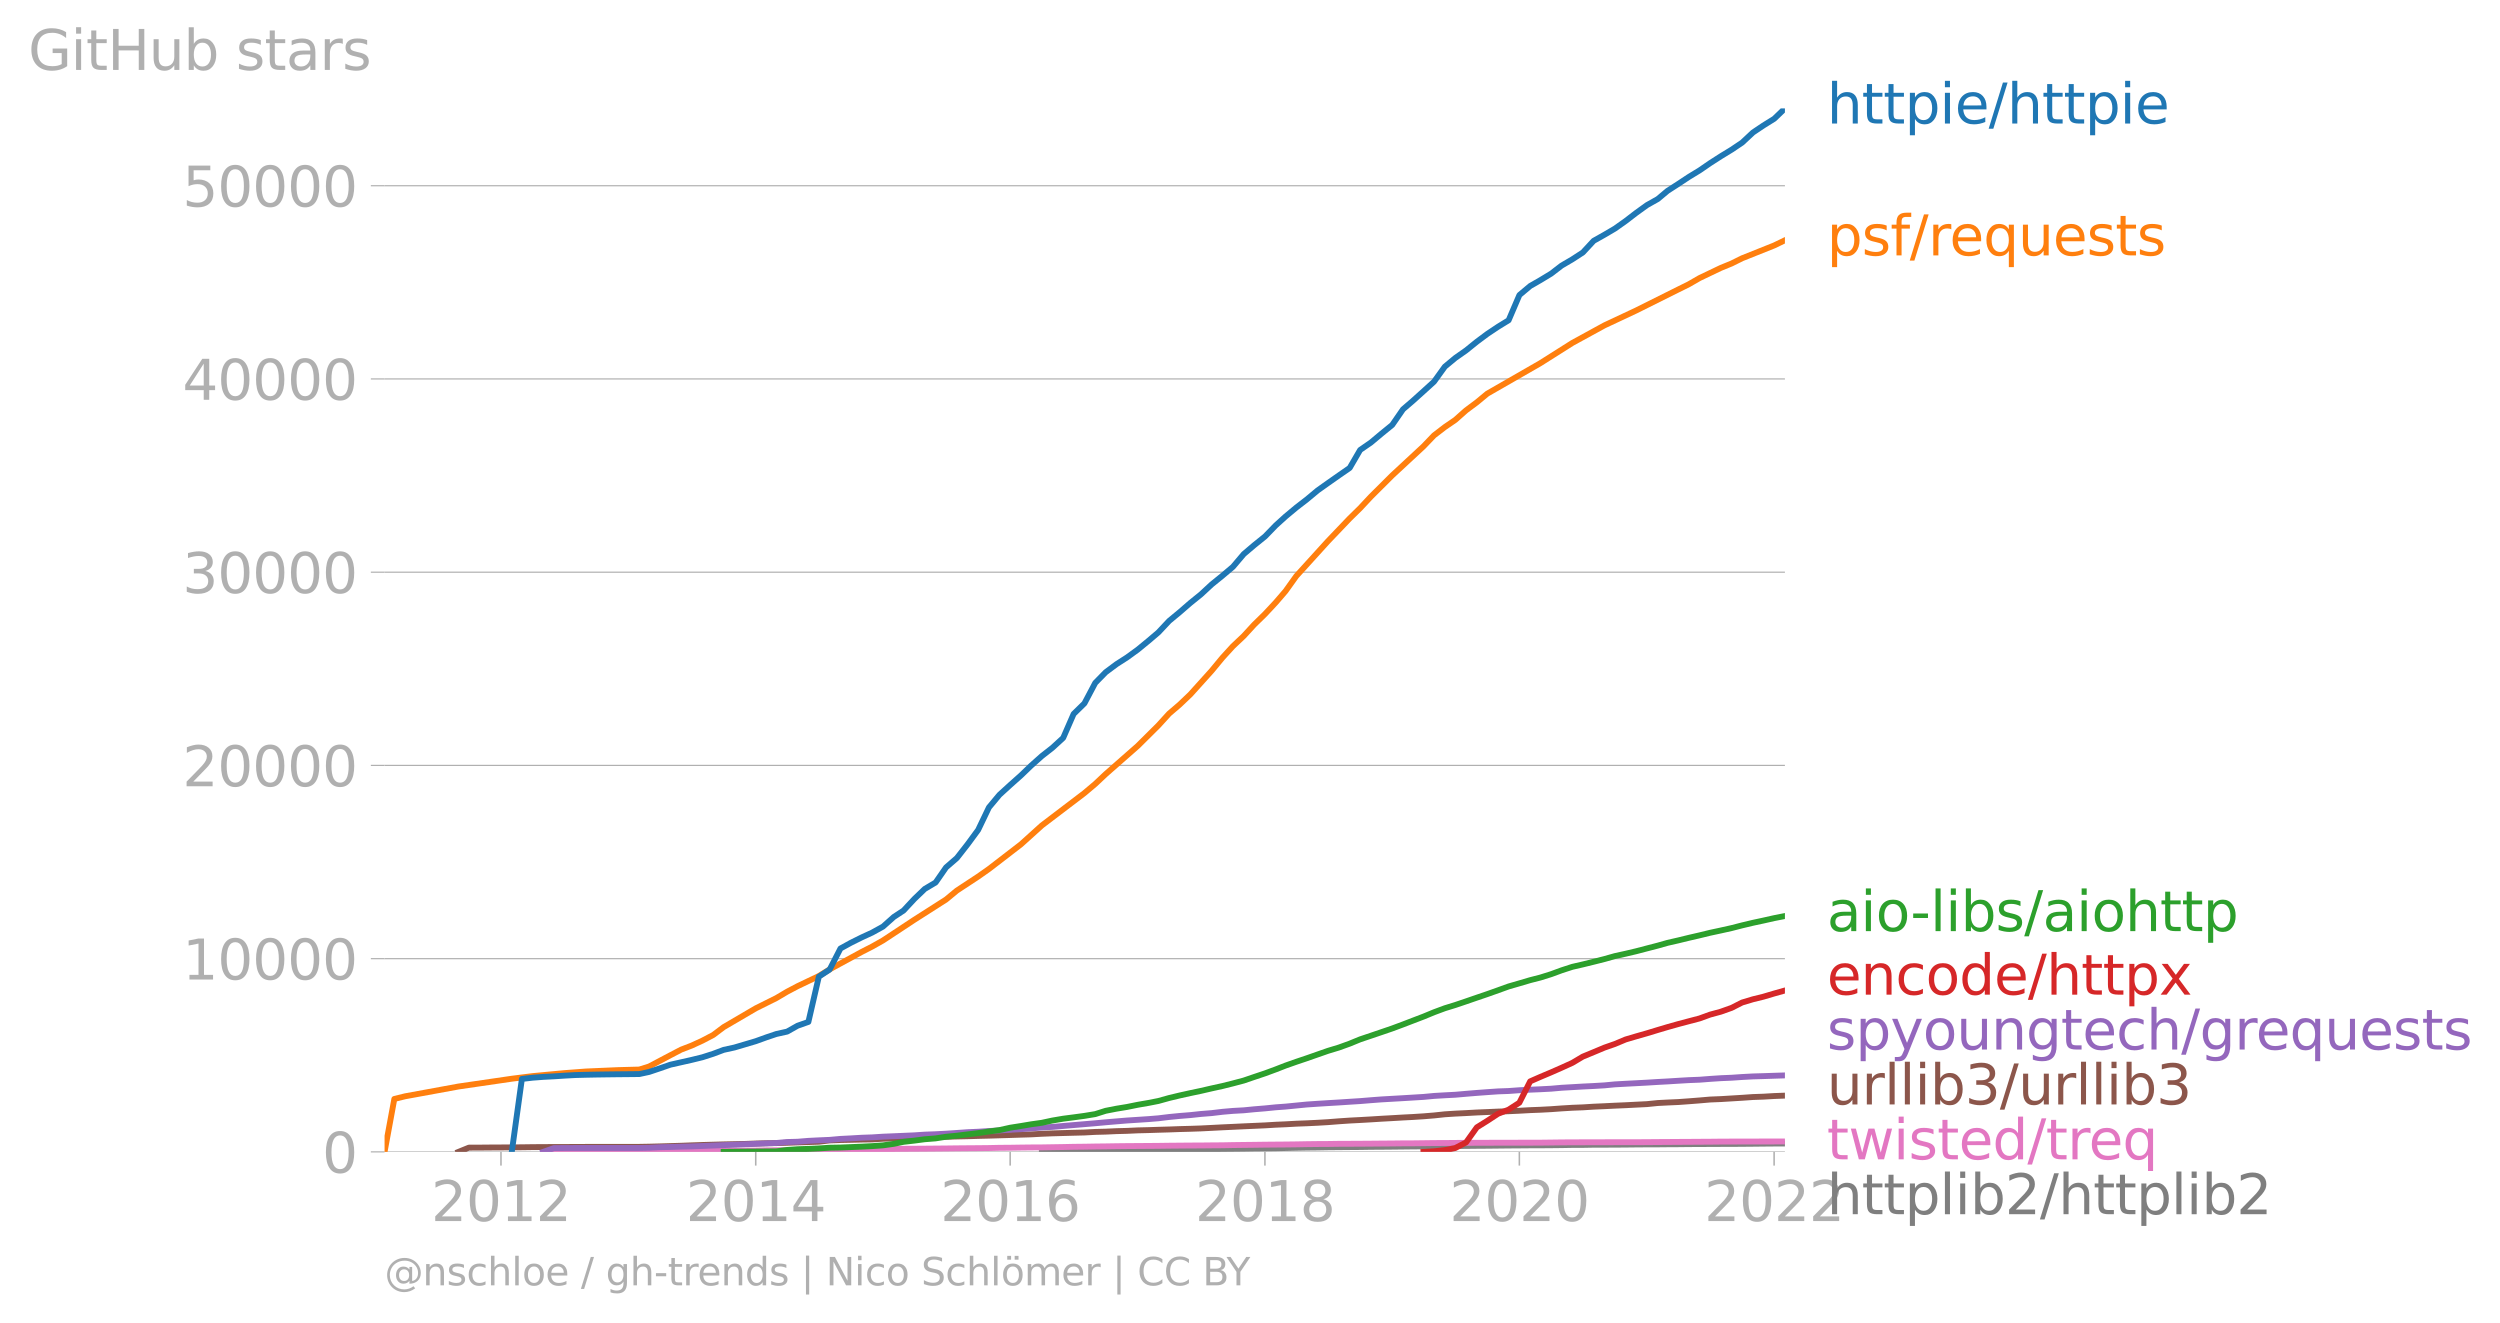 <svg xmlns:xlink="http://www.w3.org/1999/xlink" width="850.072" height="449.711" viewBox="0 0 637.554 337.283" xmlns="http://www.w3.org/2000/svg"><defs><style>*{stroke-linejoin:round;stroke-linecap:butt}</style></defs><g id="figure_1"><path d="M0 337.283h637.554V0H0v337.283z" style="fill:none" id="patch_1"/><g id="axes_1"><path d="M98.073 293.756h357.12V27.644H98.073v266.112z" style="fill:none" id="patch_2"/><g id="matplotlib.axis_1"><g id="xtick_1"><g id="line2d_1"><defs><path id="mb95981e588" d="M0 0v3.5" style="stroke:#b0b0b0;stroke-width:.4"/></defs><use xlink:href="#mb95981e588" x="127.759" y="293.756" style="fill:#b0b0b0;stroke:#b0b0b0;stroke-width:.4"/></g><g style="fill:#b0b0b0" transform="matrix(.14 0 0 -.14 109.944 311.394)" id="text_1"><defs><path id="DejaVuSans-32" d="M1228 531h2203V0H469v531q359 372 979 998 621 627 780 809 303 340 423 576 121 236 121 464 0 372-261 606-261 235-680 235-297 0-627-103-329-103-704-313v638q381 153 712 231 332 78 607 78 725 0 1156-363 431-362 431-968 0-288-108-546-107-257-392-607-78-91-497-524-418-433-1181-1211z" transform="scale(.016)"/><path id="DejaVuSans-30" d="M2034 4250q-487 0-733-480-245-479-245-1442 0-959 245-1439 246-480 733-480 491 0 736 480 246 480 246 1439 0 963-246 1442-245 480-736 480zm0 500q785 0 1199-621 414-620 414-1801 0-1178-414-1799Q2819-91 2034-91q-784 0-1198 620-414 621-414 1799 0 1181 414 1801 414 621 1198 621z" transform="scale(.016)"/><path id="DejaVuSans-31" d="M794 531h1031v3560L703 3866v575l1116 225h631V531h1031V0H794v531z" transform="scale(.016)"/></defs><use xlink:href="#DejaVuSans-32"/><use xlink:href="#DejaVuSans-30" x="63.623"/><use xlink:href="#DejaVuSans-31" x="127.246"/><use xlink:href="#DejaVuSans-32" x="190.869"/></g></g><g id="xtick_2"><use xlink:href="#mb95981e588" x="192.73" y="293.756" style="fill:#b0b0b0;stroke:#b0b0b0;stroke-width:.4" id="line2d_2"/><g style="fill:#b0b0b0" transform="matrix(.14 0 0 -.14 174.915 311.394)" id="text_2"><defs><path id="DejaVuSans-34" d="M2419 4116 825 1625h1594v2491zm-166 550h794V1625h666v-525h-666V0h-628v1100H313v609l1940 2957z" transform="scale(.016)"/></defs><use xlink:href="#DejaVuSans-32"/><use xlink:href="#DejaVuSans-30" x="63.623"/><use xlink:href="#DejaVuSans-31" x="127.246"/><use xlink:href="#DejaVuSans-34" x="190.869"/></g></g><g id="xtick_3"><use xlink:href="#mb95981e588" x="257.613" y="293.756" style="fill:#b0b0b0;stroke:#b0b0b0;stroke-width:.4" id="line2d_3"/><g style="fill:#b0b0b0" transform="matrix(.14 0 0 -.14 239.798 311.394)" id="text_3"><defs><path id="DejaVuSans-36" d="M2113 2584q-425 0-674-291-248-290-248-796 0-503 248-796 249-292 674-292t673 292q248 293 248 796 0 506-248 796-248 291-673 291zm1253 1979v-575q-238 112-480 171-242 60-480 60-625 0-955-422-329-422-376-1275 184 272 462 417 279 145 613 145 703 0 1111-427 408-426 408-1160 0-719-425-1154Q2819-91 2113-91q-810 0-1238 620-428 621-428 1799 0 1106 525 1764t1409 658q238 0 480-47t505-140z" transform="scale(.016)"/></defs><use xlink:href="#DejaVuSans-32"/><use xlink:href="#DejaVuSans-30" x="63.623"/><use xlink:href="#DejaVuSans-31" x="127.246"/><use xlink:href="#DejaVuSans-36" x="190.869"/></g></g><g id="xtick_4"><use xlink:href="#mb95981e588" x="322.584" y="293.756" style="fill:#b0b0b0;stroke:#b0b0b0;stroke-width:.4" id="line2d_4"/><g style="fill:#b0b0b0" transform="matrix(.14 0 0 -.14 304.77 311.394)" id="text_4"><defs><path id="DejaVuSans-38" d="M2034 2216q-450 0-708-241-257-241-257-662 0-422 257-663 258-241 708-241t709 242q260 243 260 662 0 421-258 662-257 241-711 241zm-631 268q-406 100-633 378-226 279-226 679 0 559 398 884 399 325 1092 325 697 0 1094-325t397-884q0-400-227-679-226-278-629-378 456-106 710-416 255-309 255-755 0-679-414-1042Q2806-91 2034-91q-771 0-1186 362-414 363-414 1042 0 446 256 755 257 310 713 416zm-231 997q0-362 226-565 227-203 636-203 407 0 636 203 230 203 230 565 0 363-230 566-229 203-636 203-409 0-636-203-226-203-226-566z" transform="scale(.016)"/></defs><use xlink:href="#DejaVuSans-32"/><use xlink:href="#DejaVuSans-30" x="63.623"/><use xlink:href="#DejaVuSans-31" x="127.246"/><use xlink:href="#DejaVuSans-38" x="190.869"/></g></g><g id="xtick_5"><use xlink:href="#mb95981e588" x="387.467" y="293.756" style="fill:#b0b0b0;stroke:#b0b0b0;stroke-width:.4" id="line2d_5"/><g style="fill:#b0b0b0" transform="matrix(.14 0 0 -.14 369.652 311.394)" id="text_5"><use xlink:href="#DejaVuSans-32"/><use xlink:href="#DejaVuSans-30" x="63.623"/><use xlink:href="#DejaVuSans-32" x="127.246"/><use xlink:href="#DejaVuSans-30" x="190.869"/></g></g><g id="xtick_6"><use xlink:href="#mb95981e588" x="452.438" y="293.756" style="fill:#b0b0b0;stroke:#b0b0b0;stroke-width:.4" id="line2d_6"/><g style="fill:#b0b0b0" transform="matrix(.14 0 0 -.14 434.623 311.394)" id="text_6"><use xlink:href="#DejaVuSans-32"/><use xlink:href="#DejaVuSans-30" x="63.623"/><use xlink:href="#DejaVuSans-32" x="127.246"/><use xlink:href="#DejaVuSans-32" x="190.869"/></g></g></g><g id="matplotlib.axis_2"><g id="ytick_1"><path d="M98.073 293.756h357.12" clip-path="url(#pd6097b1f49)" style="fill:none;stroke:#b0b0b0;stroke-width:.3;stroke-linecap:square" id="line2d_7"/><g id="line2d_8"><defs><path id="ma8fe2cdf15" d="M0 0h-3.5" style="stroke:#b0b0b0;stroke-width:.3"/></defs><use xlink:href="#ma8fe2cdf15" x="98.073" y="293.756" style="fill:#b0b0b0;stroke:#b0b0b0;stroke-width:.3"/></g><use xlink:href="#DejaVuSans-30" style="fill:#b0b0b0" transform="matrix(.14 0 0 -.14 82.166 299.075)" id="text_7"/></g><g id="ytick_2"><path d="M98.073 244.477h357.12" clip-path="url(#pd6097b1f49)" style="fill:none;stroke:#b0b0b0;stroke-width:.3;stroke-linecap:square" id="line2d_9"/><use xlink:href="#ma8fe2cdf15" x="98.073" y="244.477" style="fill:#b0b0b0;stroke:#b0b0b0;stroke-width:.3" id="line2d_10"/><g style="fill:#b0b0b0" transform="matrix(.14 0 0 -.14 46.536 249.796)" id="text_8"><use xlink:href="#DejaVuSans-31"/><use xlink:href="#DejaVuSans-30" x="63.623"/><use xlink:href="#DejaVuSans-30" x="127.246"/><use xlink:href="#DejaVuSans-30" x="190.869"/><use xlink:href="#DejaVuSans-30" x="254.492"/></g></g><g id="ytick_3"><path d="M98.073 195.198h357.12" clip-path="url(#pd6097b1f49)" style="fill:none;stroke:#b0b0b0;stroke-width:.3;stroke-linecap:square" id="line2d_11"/><use xlink:href="#ma8fe2cdf15" x="98.073" y="195.198" style="fill:#b0b0b0;stroke:#b0b0b0;stroke-width:.3" id="line2d_12"/><g style="fill:#b0b0b0" transform="matrix(.14 0 0 -.14 46.536 200.517)" id="text_9"><use xlink:href="#DejaVuSans-32"/><use xlink:href="#DejaVuSans-30" x="63.623"/><use xlink:href="#DejaVuSans-30" x="127.246"/><use xlink:href="#DejaVuSans-30" x="190.869"/><use xlink:href="#DejaVuSans-30" x="254.492"/></g></g><g id="ytick_4"><path d="M98.073 145.919h357.12" clip-path="url(#pd6097b1f49)" style="fill:none;stroke:#b0b0b0;stroke-width:.3;stroke-linecap:square" id="line2d_13"/><use xlink:href="#ma8fe2cdf15" x="98.073" y="145.919" style="fill:#b0b0b0;stroke:#b0b0b0;stroke-width:.3" id="line2d_14"/><g style="fill:#b0b0b0" transform="matrix(.14 0 0 -.14 46.536 151.238)" id="text_10"><defs><path id="DejaVuSans-33" d="M2597 2516q453-97 707-404 255-306 255-756 0-690-475-1069Q2609-91 1734-91q-293 0-604 58T488 141v609q262-153 574-231 313-78 654-78 593 0 904 234t311 681q0 413-289 645-289 233-804 233h-544v519h569q465 0 712 186t247 536q0 359-255 551-254 193-729 193-260 0-557-57-297-56-653-174v562q360 100 674 150t592 50q719 0 1137-327 419-326 419-882 0-388-222-655t-631-370z" transform="scale(.016)"/></defs><use xlink:href="#DejaVuSans-33"/><use xlink:href="#DejaVuSans-30" x="63.623"/><use xlink:href="#DejaVuSans-30" x="127.246"/><use xlink:href="#DejaVuSans-30" x="190.869"/><use xlink:href="#DejaVuSans-30" x="254.492"/></g></g><g id="ytick_5"><path d="M98.073 96.64h357.12" clip-path="url(#pd6097b1f49)" style="fill:none;stroke:#b0b0b0;stroke-width:.3;stroke-linecap:square" id="line2d_15"/><use xlink:href="#ma8fe2cdf15" x="98.073" y="96.64" style="fill:#b0b0b0;stroke:#b0b0b0;stroke-width:.3" id="line2d_16"/><g style="fill:#b0b0b0" transform="matrix(.14 0 0 -.14 46.536 101.959)" id="text_11"><use xlink:href="#DejaVuSans-34"/><use xlink:href="#DejaVuSans-30" x="63.623"/><use xlink:href="#DejaVuSans-30" x="127.246"/><use xlink:href="#DejaVuSans-30" x="190.869"/><use xlink:href="#DejaVuSans-30" x="254.492"/></g></g><g id="ytick_6"><path d="M98.073 47.36h357.12" clip-path="url(#pd6097b1f49)" style="fill:none;stroke:#b0b0b0;stroke-width:.3;stroke-linecap:square" id="line2d_17"/><use xlink:href="#ma8fe2cdf15" x="98.073" y="47.361" style="fill:#b0b0b0;stroke:#b0b0b0;stroke-width:.3" id="line2d_18"/><g style="fill:#b0b0b0" transform="matrix(.14 0 0 -.14 46.536 52.68)" id="text_12"><defs><path id="DejaVuSans-35" d="M691 4666h2478v-532H1269V2991q137 47 274 70 138 23 276 23 781 0 1237-428 457-428 457-1159 0-753-469-1171Q2575-91 1722-91q-294 0-599 50Q819 9 494 109v635q281-153 581-228t634-75q541 0 856 284 316 284 316 772 0 487-316 771-315 285-856 285-253 0-505-56-251-56-513-175v2344z" transform="scale(.016)"/></defs><use xlink:href="#DejaVuSans-35"/><use xlink:href="#DejaVuSans-30" x="63.623"/><use xlink:href="#DejaVuSans-30" x="127.246"/><use xlink:href="#DejaVuSans-30" x="190.869"/><use xlink:href="#DejaVuSans-30" x="254.492"/></g></g><g style="fill:#b0b0b0" transform="matrix(.14 0 0 -.14 7.2 17.838)" id="text_13"><defs><path id="DejaVuSans-47" d="M3809 666v1253H2778v519h1656V434q-365-259-806-392-440-133-940-133-1094 0-1712 639-617 640-617 1780 0 1144 617 1783 618 639 1712 639 456 0 867-113 411-112 758-331v-672q-350 297-744 447t-828 150q-857 0-1287-478-429-478-429-1425 0-944 429-1422 430-478 1287-478 334 0 596 58 263 58 472 180z" transform="scale(.016)"/><path id="DejaVuSans-69" d="M603 3500h575V0H603v3500zm0 1363h575v-729H603v729z" transform="scale(.016)"/><path id="DejaVuSans-74" d="M1172 4494v-994h1184v-447H1172V1153q0-428 117-550t477-122h590V0h-590q-666 0-919 248-253 249-253 905v1900H172v447h422v994h578z" transform="scale(.016)"/><path id="DejaVuSans-48" d="M628 4666h631V2753h2294v1913h631V0h-631v2222H1259V0H628v4666z" transform="scale(.016)"/><path id="DejaVuSans-75" d="M544 1381v2119h575V1403q0-497 193-746 194-248 582-248 465 0 735 297 271 297 271 810v1984h575V0h-575v538q-209-319-486-474-276-155-642-155-603 0-916 375-312 375-312 1097zm1447 2203z" transform="scale(.016)"/><path id="DejaVuSans-62" d="M3116 1747q0 634-261 995t-717 361q-457 0-718-361t-261-995q0-634 261-995t718-361q456 0 717 361t261 995zM1159 2969q182 312 458 463 277 152 661 152 638 0 1036-506 399-506 399-1331T3314 415Q2916-91 2278-91q-384 0-661 152-276 152-458 464V0H581v4863h578V2969z" transform="scale(.016)"/><path id="DejaVuSans-73" d="M2834 3397v-544q-243 125-506 187-262 63-544 63-428 0-642-131t-214-394q0-200 153-314t616-217l197-44q612-131 870-370t258-667q0-488-386-773Q2250-91 1575-91q-281 0-586 55T347 128v594q319-166 628-249 309-82 613-82 406 0 624 139 219 139 219 392 0 234-158 359-157 125-692 241l-200 47q-534 112-772 345-237 233-237 639 0 494 350 762 350 269 994 269 318 0 599-47 282-46 519-140z" transform="scale(.016)"/><path id="DejaVuSans-61" d="M2194 1759q-697 0-966-159t-269-544q0-306 202-486 202-179 548-179 479 0 768 339t289 901v128h-572zm1147 238V0h-575v531q-197-318-491-470T1556-91q-537 0-855 302-317 302-317 808 0 590 395 890 396 300 1180 300h807v57q0 397-261 614t-733 217q-300 0-585-72-284-72-546-216v532q315 122 612 182 297 61 578 61 760 0 1135-394 375-393 375-1193z" transform="scale(.016)"/><path id="DejaVuSans-72" d="M2631 2963q-97 56-211 82-114 27-251 27-488 0-749-317t-261-911V0H581v3500h578v-544q182 319 472 473 291 155 707 155 59 0 131-8 72-7 159-23l3-590z" transform="scale(.016)"/></defs><use xlink:href="#DejaVuSans-47"/><use xlink:href="#DejaVuSans-69" x="77.49"/><use xlink:href="#DejaVuSans-74" x="105.273"/><use xlink:href="#DejaVuSans-48" x="144.482"/><use xlink:href="#DejaVuSans-75" x="219.678"/><use xlink:href="#DejaVuSans-62" x="283.057"/><use xlink:href="#DejaVuSans-20" x="346.533"/><use xlink:href="#DejaVuSans-73" x="378.32"/><use xlink:href="#DejaVuSans-74" x="430.42"/><use xlink:href="#DejaVuSans-61" x="469.629"/><use xlink:href="#DejaVuSans-72" x="530.908"/><use xlink:href="#DejaVuSans-73" x="572.021"/></g></g><path d="m265.7 293.756 2.667-.064 2.756-.04 2.666-.054 2.755-.044 2.756-.044 2.666-.064 2.755-.04 2.667-.03 2.755-.039 2.755-.034 2.489-.06 2.755-.049 2.666-.059 2.756-.05 2.666-.029 2.755-.034 2.756-.04 2.666-.024 2.755-.03 2.667-.044 2.755-.025 2.755-.034 2.489-.06 2.755-.059 2.667-.049 2.755-.03 2.666-.049 2.756-.024 2.755-.025 2.666-.02 2.756-.044 2.666-.015 2.755-.025 2.756-.03 2.488-.029 2.756-.02 2.666-.034 2.755-.025 2.667-.03 2.755-.024 2.755-.03 2.667-.019 2.755-.03 2.666-.03 2.756-.019 2.755-.024 2.577-.005 2.756-.02 2.666-.03 2.755-.049 2.667-.005 2.755-.05 2.755-.004 2.667-.01 2.755-.02 2.666-.03 2.756-.019 2.755-.005 2.489-.025 2.755-.014 2.666-.03 2.756-.015 2.666-.01 2.755-.014 2.755-.005 2.667-.02 2.755-.025 2.667-.03 2.755-.024 2.755-.005" clip-path="url(#pd6097b1f49)" style="fill:none;stroke:#7f7f7f;stroke-width:1.5;stroke-linecap:square" id="line2d_19"/><path d="m138.514 293.756 2.755-.099 2.666-.004H163.044l2.49-.005 2.754-.015 2.667-.045 2.755-.03 2.666-.019 2.756-.02 2.755-.034 2.666-.01 2.756-.02 2.666-.014 2.755-.02 2.756-.054 2.488-.025 2.756-.04 2.666-.049 2.755-.049 2.667-.03 2.755-.044 2.755-.02 2.667-.034 2.755-.015 2.666-.024 2.756-.02 2.755-.025 2.489-.03 2.755-.014 2.666-.02 2.755-.025 2.667-.024 2.755-.035 2.755-.024 2.667-.02 2.755-.03 2.667-.059 2.755-.02 2.755-.044 2.578-.03 2.755-.014 2.666-.044 2.756-.045 2.666-.059 2.755-.03 2.756-.049 2.666-.03 2.755-.044 2.667-.03 2.755-.019 2.755-.02 2.489-.02 2.755-.039 2.666-.024 2.756-.025 2.666-.01 2.755-.03 2.756-.02 2.666-.053 2.755-.035 2.667-.03 2.755-.039 2.755-.025 2.489-.02 2.755-.034 2.667-.05 2.755-.034 2.666-.014 2.756-.04 2.755-.01 2.666-.014 2.756-.02 2.666-.025 2.755-.02 2.756-.034 2.488-.005 2.756-.034 2.666-.035 2.755-.01 2.667-.024 2.755-.02 2.755-.005 2.667-.01 2.755-.01h2.666l2.756-.01h2.755l2.577-.01 2.756-.034 2.666-.034 2.755-.02 2.667-.005 2.755-.01 2.755-.005 2.667-.005h2.755l2.666-.005 2.756-.015 2.755-.024 2.489-.015 2.755-.02 2.666-.014 2.756-.02 2.666-.015 2.755-.03 2.755-.01 2.667-.004 2.755-.005 2.667-.01h2.755l2.755-.005" clip-path="url(#pd6097b1f49)" style="fill:none;stroke:#e377c2;stroke-width:1.5;stroke-linecap:square" id="line2d_20"/><path d="m116.916 293.756 2.666-1.084 2.755-.01 2.667-.025 2.755-.014 2.755-.02 2.578-.02 2.755-.04 2.667-.019 2.755-.01h2.666l2.756-.024 2.755-.005 2.666-.01h5.422l2.755-.005h2.755l2.49-.045 2.754-.073 2.667-.08 2.755-.083 2.666-.104 2.756-.093 2.755-.079 2.666-.074 2.756-.06 2.666-.058 2.755-.104 2.756-.069 2.488-.034 2.756-.084 2.666-.099 2.755-.083 2.667-.089 2.755-.335 2.755-.099 2.667-.054 2.755-.064 2.666-.04 2.756-.167 2.755-.098 2.489-.09 2.755-.093 2.666-.059 2.755-.098 2.667-.07 2.755-.073 2.755-.064 2.667-.08 2.755-.068 2.667-.08 2.755-.083 2.755-.089 2.578-.078 2.755-.148 2.666-.109 2.756-.079 2.666-.073 2.755-.07 2.756-.147 2.666-.07 2.755-.127 2.667-.07 2.755-.128 2.755-.069 2.489-.083 2.755-.08 2.666-.098 2.756-.074 2.666-.093 2.755-.138 2.756-.143 2.666-.123 2.755-.133 2.667-.119 2.755-.123 2.755-.167 2.489-.109 2.755-.153 2.667-.103 2.755-.133 2.666-.158 2.756-.217 2.755-.187 2.666-.138 2.756-.158 2.666-.167 2.755-.153 2.756-.163 2.488-.128 2.756-.177 2.666-.217 2.755-.296 2.667-.172 2.755-.133 2.755-.153 2.667-.113 2.755-.123 2.666-.084 2.756-.128 2.755-.153 2.577-.099 2.756-.147 2.666-.193 2.755-.167 2.667-.104 2.755-.172 2.755-.123 2.667-.133 2.755-.119 2.666-.138 2.756-.138 2.755-.28 2.489-.129 2.755-.123 2.666-.192 2.756-.217 2.666-.231 2.755-.114 2.755-.167 2.667-.163 2.755-.192 2.667-.094 2.755-.162 2.755-.104" clip-path="url(#pd6097b1f49)" style="fill:none;stroke:#8c564b;stroke-width:1.5;stroke-linecap:square" id="line2d_21"/><g style="fill:#1f77b4" transform="matrix(.14 0 0 -.14 465.907 31.507)" id="text_14"><defs><path id="DejaVuSans-68" d="M3513 2113V0h-575v2094q0 497-194 743-194 247-581 247-466 0-735-297-269-296-269-809V0H581v4863h578V2956q207 316 486 472 280 156 646 156 603 0 912-373 310-373 310-1098z" transform="scale(.016)"/><path id="DejaVuSans-70" d="M1159 525v-1856H581v4831h578v-531q182 312 458 463 277 152 661 152 638 0 1036-506 399-506 399-1331T3314 415Q2916-91 2278-91q-384 0-661 152-276 152-458 464zm1957 1222q0 634-261 995t-717 361q-457 0-718-361t-261-995q0-634 261-995t718-361q456 0 717 361t261 995z" transform="scale(.016)"/><path id="DejaVuSans-65" d="M3597 1894v-281H953q38-594 358-905t892-311q331 0 642 81t618 244V178Q3153 47 2828-22t-659-69q-838 0-1327 487-489 488-489 1320 0 859 464 1363 464 505 1252 505 706 0 1117-455 411-454 411-1235zm-575 169q-6 471-264 752-258 282-683 282-481 0-770-272t-333-766l2050 4z" transform="scale(.016)"/><path id="DejaVuSans-2f" d="M1625 4666h531L531-594H0l1625 5260z" transform="scale(.016)"/></defs><use xlink:href="#DejaVuSans-68"/><use xlink:href="#DejaVuSans-74" x="63.379"/><use xlink:href="#DejaVuSans-74" x="102.588"/><use xlink:href="#DejaVuSans-70" x="141.797"/><use xlink:href="#DejaVuSans-69" x="205.273"/><use xlink:href="#DejaVuSans-65" x="233.057"/><use xlink:href="#DejaVuSans-2f" x="294.58"/><use xlink:href="#DejaVuSans-68" x="328.271"/><use xlink:href="#DejaVuSans-74" x="391.65"/><use xlink:href="#DejaVuSans-74" x="430.859"/><use xlink:href="#DejaVuSans-70" x="470.068"/><use xlink:href="#DejaVuSans-69" x="533.545"/><use xlink:href="#DejaVuSans-65" x="561.328"/></g><g style="fill:#ff7f0e" transform="matrix(.14 0 0 -.14 465.907 65.135)" id="text_15"><defs><path id="DejaVuSans-66" d="M2375 4863v-479h-550q-309 0-430-125-120-125-120-450v-309h947v-447h-947V0H697v3053H147v447h550v244q0 584 272 851 272 268 862 268h544z" transform="scale(.016)"/><path id="DejaVuSans-71" d="M947 1747q0-634 261-995t717-361q456 0 718 361 263 361 263 995t-263 995q-262 361-718 361t-717-361q-261-361-261-995zM2906 525q-181-312-458-464-276-152-664-152-634 0-1033 506-398 507-398 1332t398 1331q399 506 1033 506 388 0 664-152 277-151 458-463v531h575v-4831h-575V525z" transform="scale(.016)"/></defs><use xlink:href="#DejaVuSans-70"/><use xlink:href="#DejaVuSans-73" x="63.477"/><use xlink:href="#DejaVuSans-66" x="115.576"/><use xlink:href="#DejaVuSans-2f" x="150.781"/><use xlink:href="#DejaVuSans-72" x="184.473"/><use xlink:href="#DejaVuSans-65" x="223.336"/><use xlink:href="#DejaVuSans-71" x="284.859"/><use xlink:href="#DejaVuSans-75" x="348.336"/><use xlink:href="#DejaVuSans-65" x="411.715"/><use xlink:href="#DejaVuSans-73" x="473.238"/><use xlink:href="#DejaVuSans-74" x="525.338"/><use xlink:href="#DejaVuSans-73" x="564.547"/></g><g style="fill:#2ca02c" transform="matrix(.14 0 0 -.14 465.907 237.46)" id="text_16"><defs><path id="DejaVuSans-6f" d="M1959 3097q-462 0-731-361t-269-989q0-628 267-989 268-361 733-361 460 0 728 362 269 363 269 988 0 622-269 986-268 364-728 364zm0 487q750 0 1178-488 429-487 429-1349 0-859-429-1349Q2709-91 1959-91q-753 0-1180 489-426 490-426 1349 0 862 426 1349 427 488 1180 488z" transform="scale(.016)"/><path id="DejaVuSans-2d" d="M313 2009h1684v-512H313v512z" transform="scale(.016)"/><path id="DejaVuSans-6c" d="M603 4863h575V0H603v4863z" transform="scale(.016)"/></defs><use xlink:href="#DejaVuSans-61"/><use xlink:href="#DejaVuSans-69" x="61.279"/><use xlink:href="#DejaVuSans-6f" x="89.063"/><use xlink:href="#DejaVuSans-2d" x="152.119"/><use xlink:href="#DejaVuSans-6c" x="188.203"/><use xlink:href="#DejaVuSans-69" x="215.986"/><use xlink:href="#DejaVuSans-62" x="243.77"/><use xlink:href="#DejaVuSans-73" x="307.246"/><use xlink:href="#DejaVuSans-2f" x="359.346"/><use xlink:href="#DejaVuSans-61" x="393.037"/><use xlink:href="#DejaVuSans-69" x="454.316"/><use xlink:href="#DejaVuSans-6f" x="482.1"/><use xlink:href="#DejaVuSans-68" x="543.281"/><use xlink:href="#DejaVuSans-74" x="606.66"/><use xlink:href="#DejaVuSans-74" x="645.869"/><use xlink:href="#DejaVuSans-70" x="685.078"/></g><g style="fill:#d62728" transform="matrix(.14 0 0 -.14 465.907 253.655)" id="text_17"><defs><path id="DejaVuSans-6e" d="M3513 2113V0h-575v2094q0 497-194 743-194 247-581 247-466 0-735-297-269-296-269-809V0H581v3500h578v-544q207 316 486 472 280 156 646 156 603 0 912-373 310-373 310-1098z" transform="scale(.016)"/><path id="DejaVuSans-63" d="M3122 3366v-538q-244 135-489 202t-495 67q-560 0-870-355-309-354-309-995t309-996q310-354 870-354 250 0 495 67t489 202V134Q2881 22 2623-34q-257-57-548-57-791 0-1257 497-465 497-465 1341 0 856 470 1346 471 491 1290 491 265 0 518-55 253-54 491-163z" transform="scale(.016)"/><path id="DejaVuSans-64" d="M2906 2969v1894h575V0h-575v525q-181-312-458-464-276-152-664-152-634 0-1033 506-398 507-398 1332t398 1331q399 506 1033 506 388 0 664-152 277-151 458-463zM947 1747q0-634 261-995t717-361q456 0 718 361 263 361 263 995t-263 995q-262 361-718 361t-717-361q-261-361-261-995z" transform="scale(.016)"/><path id="DejaVuSans-78" d="M3513 3500 2247 1797 3578 0h-678L1881 1375 863 0H184l1360 1831L300 3500h678l928-1247 928 1247h679z" transform="scale(.016)"/></defs><use xlink:href="#DejaVuSans-65"/><use xlink:href="#DejaVuSans-6e" x="61.523"/><use xlink:href="#DejaVuSans-63" x="124.902"/><use xlink:href="#DejaVuSans-6f" x="179.883"/><use xlink:href="#DejaVuSans-64" x="241.064"/><use xlink:href="#DejaVuSans-65" x="304.541"/><use xlink:href="#DejaVuSans-2f" x="366.064"/><use xlink:href="#DejaVuSans-68" x="399.756"/><use xlink:href="#DejaVuSans-74" x="463.135"/><use xlink:href="#DejaVuSans-74" x="502.344"/><use xlink:href="#DejaVuSans-70" x="541.553"/><use xlink:href="#DejaVuSans-78" x="605.029"/></g><g style="fill:#9467bd" transform="matrix(.14 0 0 -.14 465.907 267.655)" id="text_18"><defs><path id="DejaVuSans-79" d="M2059-325q-243-625-475-815-231-191-618-191H506v481h338q237 0 368 113 132 112 291 531l103 262L191 3500h609L1894 763l1094 2737h609L2059-325z" transform="scale(.016)"/><path id="DejaVuSans-67" d="M2906 1791q0 625-258 968-257 344-723 344-462 0-720-344-258-343-258-968 0-622 258-966t720-344q466 0 723 344 258 344 258 966zm575-1357q0-893-397-1329-396-436-1215-436-303 0-572 45t-522 139v559q253-137 500-202 247-66 503-66 566 0 847 295t281 892v285q-178-310-456-463T1784 0Q1141 0 747 490 353 981 353 1791q0 812 394 1302 394 491 1037 491 388 0 666-153t456-462v531h575V434z" transform="scale(.016)"/></defs><use xlink:href="#DejaVuSans-73"/><use xlink:href="#DejaVuSans-70" x="52.1"/><use xlink:href="#DejaVuSans-79" x="115.576"/><use xlink:href="#DejaVuSans-6f" x="174.756"/><use xlink:href="#DejaVuSans-75" x="235.938"/><use xlink:href="#DejaVuSans-6e" x="299.316"/><use xlink:href="#DejaVuSans-67" x="362.695"/><use xlink:href="#DejaVuSans-74" x="426.172"/><use xlink:href="#DejaVuSans-65" x="465.381"/><use xlink:href="#DejaVuSans-63" x="526.904"/><use xlink:href="#DejaVuSans-68" x="581.885"/><use xlink:href="#DejaVuSans-2f" x="645.264"/><use xlink:href="#DejaVuSans-67" x="678.955"/><use xlink:href="#DejaVuSans-72" x="742.432"/><use xlink:href="#DejaVuSans-65" x="781.295"/><use xlink:href="#DejaVuSans-71" x="842.818"/><use xlink:href="#DejaVuSans-75" x="906.295"/><use xlink:href="#DejaVuSans-65" x="969.674"/><use xlink:href="#DejaVuSans-73" x="1031.197"/><use xlink:href="#DejaVuSans-74" x="1083.297"/><use xlink:href="#DejaVuSans-73" x="1122.506"/></g><g style="fill:#8c564b" transform="matrix(.14 0 0 -.14 465.907 281.655)" id="text_19"><use xlink:href="#DejaVuSans-75"/><use xlink:href="#DejaVuSans-72" x="63.379"/><use xlink:href="#DejaVuSans-6c" x="104.492"/><use xlink:href="#DejaVuSans-6c" x="132.275"/><use xlink:href="#DejaVuSans-69" x="160.059"/><use xlink:href="#DejaVuSans-62" x="187.842"/><use xlink:href="#DejaVuSans-33" x="251.318"/><use xlink:href="#DejaVuSans-2f" x="314.941"/><use xlink:href="#DejaVuSans-75" x="348.633"/><use xlink:href="#DejaVuSans-72" x="412.012"/><use xlink:href="#DejaVuSans-6c" x="453.125"/><use xlink:href="#DejaVuSans-6c" x="480.908"/><use xlink:href="#DejaVuSans-69" x="508.691"/><use xlink:href="#DejaVuSans-62" x="536.475"/><use xlink:href="#DejaVuSans-33" x="599.951"/></g><g style="fill:#e377c2" transform="matrix(.14 0 0 -.14 465.907 295.655)" id="text_20"><defs><path id="DejaVuSans-77" d="M269 3500h575l719-2731 715 2731h678l719-2731 716 2731h575L4050 0h-678l-753 2869L1863 0h-679L269 3500z" transform="scale(.016)"/></defs><use xlink:href="#DejaVuSans-74"/><use xlink:href="#DejaVuSans-77" x="39.209"/><use xlink:href="#DejaVuSans-69" x="120.996"/><use xlink:href="#DejaVuSans-73" x="148.779"/><use xlink:href="#DejaVuSans-74" x="200.879"/><use xlink:href="#DejaVuSans-65" x="240.088"/><use xlink:href="#DejaVuSans-64" x="301.611"/><use xlink:href="#DejaVuSans-2f" x="365.088"/><use xlink:href="#DejaVuSans-74" x="398.779"/><use xlink:href="#DejaVuSans-72" x="437.988"/><use xlink:href="#DejaVuSans-65" x="476.852"/><use xlink:href="#DejaVuSans-71" x="538.375"/></g><g style="fill:#7f7f7f" transform="matrix(.14 0 0 -.14 465.907 309.655)" id="text_21"><use xlink:href="#DejaVuSans-68"/><use xlink:href="#DejaVuSans-74" x="63.379"/><use xlink:href="#DejaVuSans-74" x="102.588"/><use xlink:href="#DejaVuSans-70" x="141.797"/><use xlink:href="#DejaVuSans-6c" x="205.273"/><use xlink:href="#DejaVuSans-69" x="233.057"/><use xlink:href="#DejaVuSans-62" x="260.84"/><use xlink:href="#DejaVuSans-32" x="324.316"/><use xlink:href="#DejaVuSans-2f" x="387.939"/><use xlink:href="#DejaVuSans-68" x="421.631"/><use xlink:href="#DejaVuSans-74" x="485.01"/><use xlink:href="#DejaVuSans-74" x="524.219"/><use xlink:href="#DejaVuSans-70" x="563.428"/><use xlink:href="#DejaVuSans-6c" x="626.904"/><use xlink:href="#DejaVuSans-69" x="654.688"/><use xlink:href="#DejaVuSans-62" x="682.471"/><use xlink:href="#DejaVuSans-32" x="745.947"/></g><g style="fill:#b0b0b0" transform="matrix(.097 0 0 -.097 98.073 327.792)" id="text_22"><defs><path id="DejaVuSans-40" d="M2381 1678q0-447 222-702 222-254 610-254 384 0 604 256 221 256 221 700 0 438-225 695-225 258-607 258-378 0-602-256-223-256-223-697zm1703-934q-187-241-429-355t-564-114q-538 0-874 389t-336 1014q0 625 337 1015 338 391 873 391 322 0 565-117 244-117 428-354v409h447V722q457 69 714 417 258 349 258 902 0 334-99 628-98 294-298 544-325 409-792 626t-1017 217q-384 0-738-102-353-101-653-301-490-319-767-836-276-517-276-1120 0-497 179-932 180-434 521-765 328-325 759-495 431-171 922-171 403 0 792 136t714 389l281-347q-390-303-851-464t-936-161q-578 0-1091 205-512 205-912 595Q841 78 631 592q-209 514-209 1105 0 569 212 1084 213 516 607 907 403 396 931 607t1119 211q662 0 1229-272 568-271 952-771 234-307 357-666 124-359 124-744 0-822-497-1297T4084 263v481z" transform="scale(.016)"/><path id="DejaVuSans-7c" d="M1344 4891v-6400H813v6400h531z" transform="scale(.016)"/><path id="DejaVuSans-4e" d="M628 4666h850L3547 763v3903h612V0h-850L1241 3903V0H628v4666z" transform="scale(.016)"/><path id="DejaVuSans-53" d="M3425 4513v-616q-359 172-678 256-319 85-616 85-515 0-795-200t-280-569q0-310 186-468 186-157 705-254l381-78q706-135 1042-474t336-907q0-679-455-1029Q2797-91 1919-91q-331 0-705 75-373 75-773 222v650q384-215 753-325 369-109 725-109 540 0 834 212 294 213 294 607 0 343-211 537t-692 291l-385 75q-706 140-1022 440-315 300-315 835 0 619 436 975t1201 356q329 0 669-60 341-59 697-177z" transform="scale(.016)"/><path id="DejaVuSans-f6" d="M1959 3097q-462 0-731-361t-269-989q0-628 267-989 268-361 733-361 460 0 728 362 269 363 269 988 0 622-269 986-268 364-728 364zm0 487q750 0 1178-488 429-487 429-1349 0-859-429-1349Q2709-91 1959-91q-753 0-1180 489-426 490-426 1349 0 862 426 1349 427 488 1180 488zm295 1266h634v-631h-634v631zm-1222 0h634v-631h-634v631z" transform="scale(.016)"/><path id="DejaVuSans-6d" d="M3328 2828q216 388 516 572t706 184q547 0 844-383 297-382 297-1088V0h-578v2094q0 503-179 746-178 244-543 244-447 0-707-297-259-296-259-809V0h-578v2094q0 506-178 748t-550 242q-441 0-701-298-259-298-259-808V0H581v3500h578v-544q197 322 472 475t653 153q382 0 649-194 267-193 395-562z" transform="scale(.016)"/><path id="DejaVuSans-43" d="M4122 4306v-665q-319 297-680 443-361 147-767 147-800 0-1225-489t-425-1414q0-922 425-1411t1225-489q406 0 767 147t680 444V359q-331-225-702-338-370-112-782-112-1060 0-1670 648-609 649-609 1771 0 1125 609 1773 610 649 1670 649 418 0 788-111 371-111 696-333z" transform="scale(.016)"/><path id="DejaVuSans-42" d="M1259 2228V519h1013q509 0 754 211 246 211 246 645 0 438-246 645-245 208-754 208H1259zm0 1919V2741h935q462 0 688 173 227 174 227 530 0 353-227 528-226 175-688 175h-935zm-631 519h1613q722 0 1112-300 391-300 391-853 0-429-200-682t-588-315q466-100 724-418 258-317 258-792 0-625-425-966Q3088 0 2303 0H628v4666z" transform="scale(.016)"/><path id="DejaVuSans-59" d="M-13 4666h679l1293-1919 1285 1919h678L2272 2222V0h-634v2222L-13 4666z" transform="scale(.016)"/></defs><use xlink:href="#DejaVuSans-40"/><use xlink:href="#DejaVuSans-6e" x="100"/><use xlink:href="#DejaVuSans-73" x="163.379"/><use xlink:href="#DejaVuSans-63" x="215.479"/><use xlink:href="#DejaVuSans-68" x="270.459"/><use xlink:href="#DejaVuSans-6c" x="333.838"/><use xlink:href="#DejaVuSans-6f" x="361.621"/><use xlink:href="#DejaVuSans-65" x="422.803"/><use xlink:href="#DejaVuSans-20" x="484.326"/><use xlink:href="#DejaVuSans-2f" x="516.113"/><use xlink:href="#DejaVuSans-20" x="549.805"/><use xlink:href="#DejaVuSans-67" x="581.592"/><use xlink:href="#DejaVuSans-68" x="645.068"/><use xlink:href="#DejaVuSans-2d" x="708.447"/><use xlink:href="#DejaVuSans-74" x="744.531"/><use xlink:href="#DejaVuSans-72" x="783.74"/><use xlink:href="#DejaVuSans-65" x="822.604"/><use xlink:href="#DejaVuSans-6e" x="884.127"/><use xlink:href="#DejaVuSans-64" x="947.506"/><use xlink:href="#DejaVuSans-73" x="1010.982"/><use xlink:href="#DejaVuSans-20" x="1063.082"/><use xlink:href="#DejaVuSans-7c" x="1094.869"/><use xlink:href="#DejaVuSans-20" x="1128.561"/><use xlink:href="#DejaVuSans-4e" x="1160.348"/><use xlink:href="#DejaVuSans-69" x="1235.152"/><use xlink:href="#DejaVuSans-63" x="1262.936"/><use xlink:href="#DejaVuSans-6f" x="1317.916"/><use xlink:href="#DejaVuSans-20" x="1379.098"/><use xlink:href="#DejaVuSans-53" x="1410.885"/><use xlink:href="#DejaVuSans-63" x="1474.361"/><use xlink:href="#DejaVuSans-68" x="1529.342"/><use xlink:href="#DejaVuSans-6c" x="1592.721"/><use xlink:href="#DejaVuSans-f6" x="1620.504"/><use xlink:href="#DejaVuSans-6d" x="1681.686"/><use xlink:href="#DejaVuSans-65" x="1779.098"/><use xlink:href="#DejaVuSans-72" x="1840.621"/><use xlink:href="#DejaVuSans-20" x="1881.734"/><use xlink:href="#DejaVuSans-7c" x="1913.521"/><use xlink:href="#DejaVuSans-20" x="1947.213"/><use xlink:href="#DejaVuSans-43" x="1979"/><use xlink:href="#DejaVuSans-43" x="2048.824"/><use xlink:href="#DejaVuSans-20" x="2118.648"/><use xlink:href="#DejaVuSans-42" x="2150.436"/><use xlink:href="#DejaVuSans-59" x="2213.539"/></g><path d="m138.514 293.756 2.755-.97 2.666-.016 2.756-.014H163.044l2.49-.05 2.754-.143 2.667-.059 2.755-.088 2.666-.064 2.756-.104 2.755-.108 2.666-.114 2.756-.098 2.666-.109 2.755-.113 2.756-.123 2.488-.099 2.756-.251 2.666-.07 2.755-.226 2.667-.133 2.755-.118 2.755-.246 2.667-.134 2.755-.162 2.666-.094 2.756-.177 2.755-.114 2.489-.108 2.755-.123 2.666-.178 2.755-.103 2.667-.138 2.755-.187 2.755-.192 2.667-.119 2.755-.182 2.667-.143 2.755-.177 2.755-.148 2.578-.192 2.755-.232 2.666-.153 2.756-.241 2.666-.227 2.755-.232 2.756-.231 2.666-.247 2.755-.231 2.667-.222 2.755-.177 2.755-.183 2.489-.202 2.755-.335 2.666-.261 2.756-.222 2.666-.286 2.755-.221 2.756-.33 2.666-.232 2.755-.153 2.667-.261 2.755-.227 2.755-.276 2.489-.182 2.755-.271 2.667-.261 2.755-.187 2.666-.168 2.756-.163 2.755-.182 2.666-.168 2.756-.226 2.666-.202 2.755-.158 2.756-.158 2.488-.152 2.756-.168 2.666-.251 2.755-.163 2.667-.138 2.755-.241 2.755-.227 2.667-.197 2.755-.192 2.666-.094 2.756-.202 2.755-.138 2.577-.108 2.756-.143 2.666-.237 2.755-.158 2.667-.157 2.755-.133 2.755-.163 2.667-.256 2.755-.153 2.666-.138 2.756-.148 2.755-.172 2.489-.133 2.755-.173 2.666-.157 2.756-.109 2.666-.207 2.755-.182 2.755-.118 2.667-.183 2.755-.148 2.667-.078 2.755-.094 2.755-.089" clip-path="url(#pd6097b1f49)" style="fill:none;stroke:#9467bd;stroke-width:1.5;stroke-linecap:square" id="line2d_22"/><path d="m363.025 293.756 2.666-.153 2.755-.3 2.667-.528 2.755-1.424 2.755-3.853 2.667-1.661 2.755-1.809 2.666-1.035 2.756-1.779 2.755-5.44 2.577-1.133 2.756-1.163 2.666-1.173 2.755-1.252 2.667-1.587 2.755-1.138 2.755-1.158 2.667-.931 2.755-1.154 2.666-.788 2.756-.788 2.755-.838 2.489-.74 2.755-.778 2.666-.705 2.756-.724 2.666-.97 2.755-.75 2.755-.98 2.667-1.356 2.755-.828 2.667-.655 2.755-.818 2.755-.774" clip-path="url(#pd6097b1f49)" style="fill:none;stroke:#d62728;stroke-width:1.5;stroke-linecap:square" id="line2d_23"/><path d="m184.553 293.756 2.756-.03 2.666-.03 2.755-.019 2.756-.024 2.488-.03 2.756-.36 2.666-.187 2.755-.094 2.667-.113 2.755-.177 2.755-.05 2.667-.108 2.755-.118 2.666-.133 2.756-.193 2.755-.384 2.489-.513 2.755-.315 2.666-.35 2.755-.217 2.667-.418 2.755-.272 2.755-.335 2.667-.325 2.755-.404 2.667-.36 2.755-.61 2.755-.434 2.578-.434 2.755-.39 2.666-.571 2.756-.468 2.666-.345 2.755-.375 2.756-.453 2.666-.843 2.755-.537 2.667-.438 2.755-.557 2.755-.478 2.489-.488 2.755-.764 2.666-.64 2.756-.612 2.666-.561 2.755-.636 2.756-.606 2.666-.665 2.755-.73 2.667-.911 2.755-.922 2.755-1.015 2.489-.971 2.755-.97 2.667-.898 2.755-.966 2.666-.93 2.756-.834 2.755-.995 2.666-1.094 2.756-.927 2.666-.906 2.755-.942 2.756-1.025 2.488-.956 2.756-1.054 2.666-1.1 2.755-1.024 2.667-.823 2.755-.931 2.755-.951 2.667-.907 2.755-.98 2.666-.962 2.756-.798 2.755-.813 2.577-.66 2.756-.863 2.666-.98 2.755-.897 2.667-.612 2.755-.675 2.755-.695 2.667-.753 2.755-.607 2.666-.63 2.756-.72 2.755-.714 2.489-.705 2.755-.63 2.666-.651 2.756-.636 2.666-.65 2.755-.592 2.755-.616 2.667-.685 2.755-.655 2.667-.572 2.755-.62 2.755-.543" clip-path="url(#pd6097b1f49)" style="fill:none;stroke:#2ca02c;stroke-width:1.5;stroke-linecap:square" id="line2d_24"/><path d="m98.073 293.756 2.489-13.502 2.755-.676 13.599-2.493 13.598-1.986 5.333-.67 8.088-.76 5.51-.413 8.089-.35 5.51-.148 2.49-.778 5.42-2.864 2.756-1.438 2.666-1.025 2.756-1.267 2.755-1.444 2.666-2.005 8.177-4.785 5.244-2.612 2.756-1.631 2.666-1.405 5.422-2.592 2.755-1.7 8.177-4.45 2.666-1.365 2.756-1.552 7.999-5.278 8.088-5.165 2.755-2.281 5.422-3.568 2.755-1.937 5.422-4.174 2.755-2.124 5.333-4.814 10.843-8.25 2.756-2.325 2.666-2.509 8.177-7.19 5.244-5.208 2.755-3.026 2.666-2.282 2.756-2.626 5.421-6.017 2.756-3.336 2.666-2.923 2.755-2.602 2.667-2.907 2.755-2.696 2.755-2.956 2.489-2.893 2.755-3.854 8.088-8.914 5.511-5.77 2.666-2.613 2.756-2.951 5.421-5.401 8-7.427 2.666-2.784 2.755-2.12 2.667-1.827 2.755-2.445 2.755-2.054 2.667-2.208 13.51-7.762 8.176-5.169 8.177-4.475 8.088-3.794 10.755-5.367 2.666-1.32 2.756-1.587 5.421-2.592 2.755-1.129 2.667-1.325 8.177-3.267 2.755-1.33h0" clip-path="url(#pd6097b1f49)" style="fill:none;stroke:#ff7f0e;stroke-width:1.5;stroke-linecap:square" id="line2d_25"/><path d="m130.514 293.756 2.578-18.603 2.755-.32 2.667-.202 2.755-.143 2.666-.173 2.756-.152 2.755-.074 2.666-.054 2.755-.04 2.667-.034 2.755-.025 2.755-.03 2.49-.537 2.754-.926 2.667-.922 2.755-.62 2.666-.602 2.756-.675 2.755-.887 2.666-1 2.756-.606 2.666-.789 2.755-.818 2.756-.995 2.488-.838 2.756-.611 2.666-1.498 2.755-.971 2.667-11.541 2.755-1.814 2.755-5.366 2.667-1.464 2.755-1.37 2.666-1.227 2.756-1.523 2.755-2.459 2.489-1.64 2.755-2.957 2.666-2.563 2.755-1.636 2.667-3.844 2.755-2.39 2.755-3.528 2.667-3.632 2.755-5.746 2.667-3.203 2.755-2.518 2.755-2.454 2.578-2.484 2.755-2.459 2.666-2.084 2.756-2.529 2.666-6.11 2.755-2.7 2.756-5.214 2.666-2.725 2.755-2.055 2.667-1.71 2.755-2.001 2.755-2.262 2.489-2.119 2.755-2.937 2.666-2.208 2.756-2.39 2.666-2.153 2.755-2.553 2.756-2.237 2.666-2.247 2.755-3.253 2.667-2.267 2.755-2.222 2.755-2.839 2.489-2.257 2.755-2.296 2.667-2.06 2.755-2.296 2.666-1.893 2.756-1.936 2.755-1.907 2.666-4.583 2.756-1.902 2.666-2.233 2.755-2.242 2.756-3.992 2.488-2.138 2.756-2.484 2.666-2.425 2.755-3.824 2.667-2.217 2.755-1.937 2.755-2.222 2.667-1.986 2.755-1.838 2.666-1.636 2.756-6.431 2.755-2.312 2.577-1.478 2.756-1.67 2.666-2.046 2.755-1.616 2.667-1.734 2.755-2.972 2.755-1.552 2.667-1.567 2.755-1.952 2.666-2.05 2.756-1.986 2.755-1.552 2.489-2.09 2.755-1.774 2.666-1.764 2.756-1.68 2.666-1.833 2.755-1.77 2.755-1.685 2.667-1.789 2.755-2.577 2.667-1.789 2.755-1.715 2.755-2.646" clip-path="url(#pd6097b1f49)" style="fill:none;stroke:#1f77b4;stroke-width:1.5;stroke-linecap:square" id="line2d_26"/></g></g><defs><clipPath id="pd6097b1f49"><path d="M98.073 27.644h357.12v266.112H98.073z"/></clipPath></defs></svg>